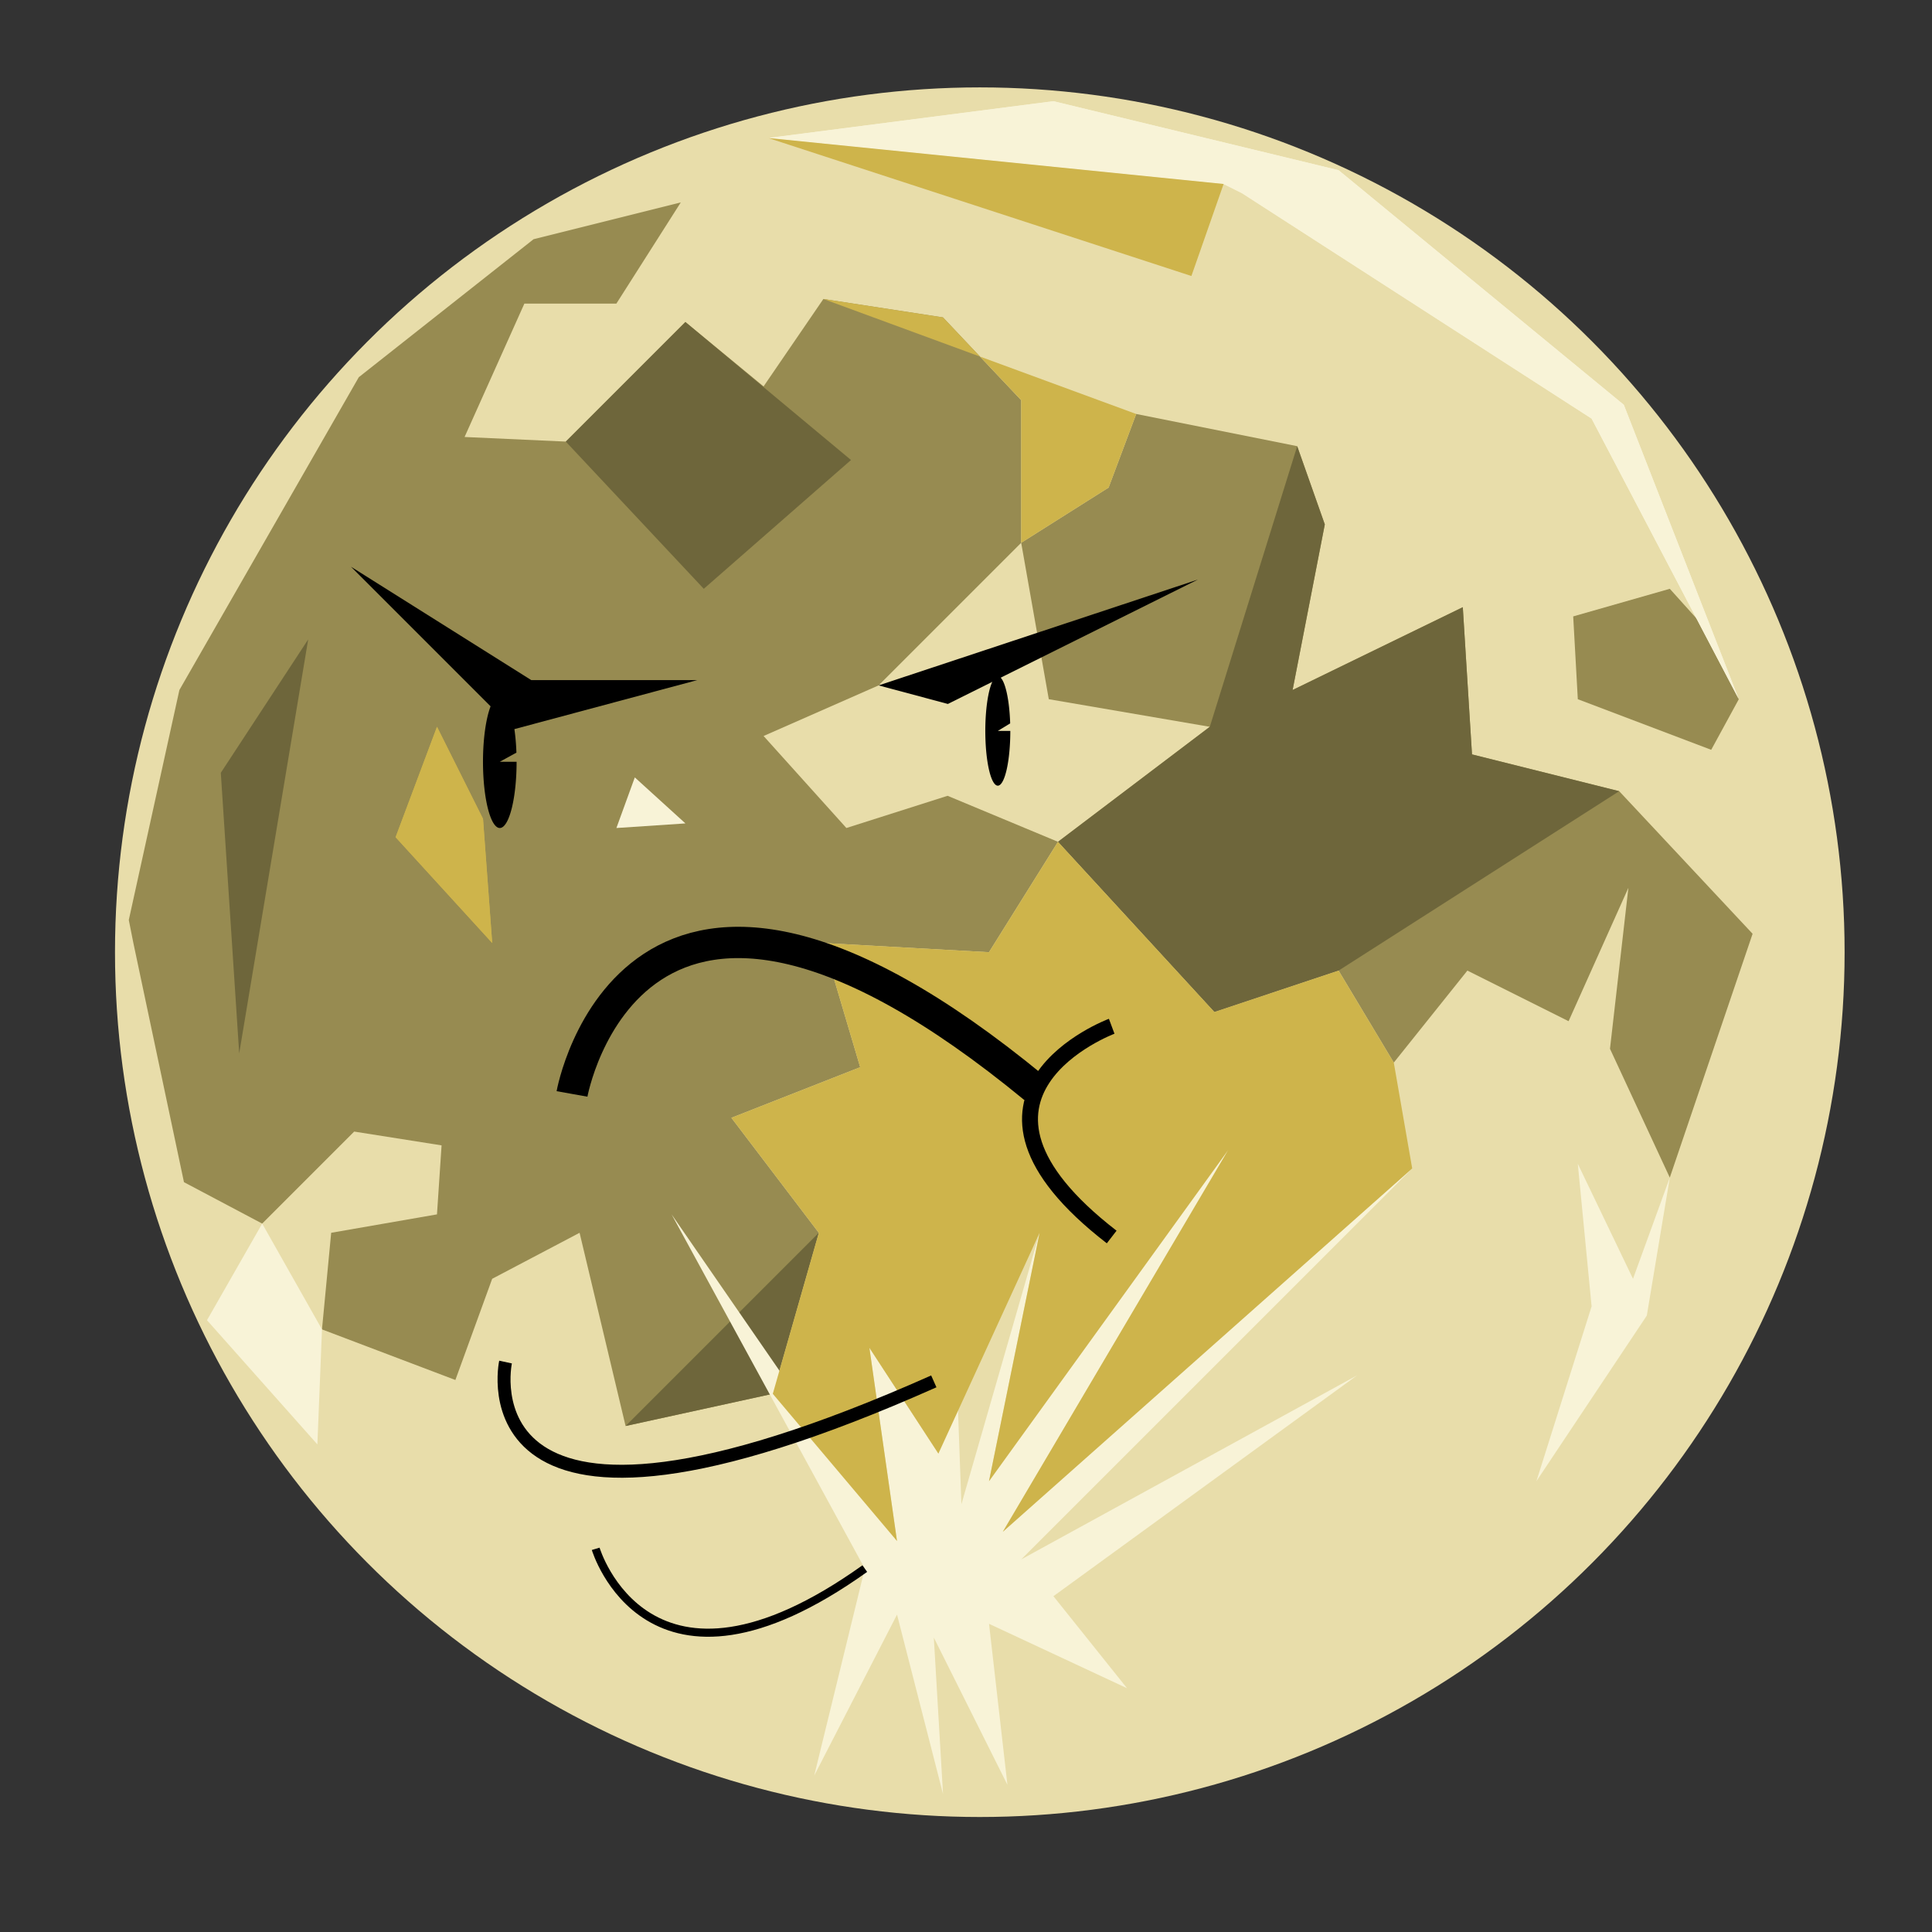 <?xml version="1.0" encoding="UTF-8" standalone="no"?>
<!-- Created with Inkscape (http://www.inkscape.org/) -->

<svg
   xmlns:osb="http://www.openswatchbook.org/uri/2009/osb"
   xmlns:dc="http://purl.org/dc/elements/1.1/"
   xmlns:cc="http://creativecommons.org/ns#"
   xmlns:rdf="http://www.w3.org/1999/02/22-rdf-syntax-ns#"
   xmlns:svg="http://www.w3.org/2000/svg"
   xmlns="http://www.w3.org/2000/svg"
   xmlns:sodipodi="http://sodipodi.sourceforge.net/DTD/sodipodi-0.dtd"
   xmlns:inkscape="http://www.inkscape.org/namespaces/inkscape"
   width="158.75mm"
   height="158.75mm"
   viewBox="0 0 158.75 158.75"
   version="1.1"
   id="svg8"
   inkscape:version="0.92.3 (2405546, 2018-03-11)"
   sodipodi:docname="moon-miffed.svg">
  <rect x="0" y="0" width="158.75" height="158.75" fill="#333333" stroke="none"/>
  <defs
     id="defs2">
    <marker
       inkscape:isstock="true"
       style="overflow:visible"
       id="marker5128"
       refX="0.0"
       refY="0.0"
       orient="auto"
       inkscape:stockid="SquareL">
      <path
         transform="scale(0.8)"
         style="fill-rule:evenodd;stroke:#000000;stroke-width:1pt;stroke-opacity:1;fill:#000000;fill-opacity:1"
         d="M -5.0,-5.0 L -5.0,5.0 L 5.0,5.0 L 5.0,-5.0 L -5.0,-5.0 z "
         id="path5126" />
    </marker>
    <marker
       inkscape:isstock="true"
       style="overflow:visible"
       id="marker4986"
       refX="0.0"
       refY="0.0"
       orient="auto"
       inkscape:stockid="SquareL">
      <path
         transform="scale(0.8)"
         style="fill-rule:evenodd;stroke:#000000;stroke-width:1pt;stroke-opacity:1;fill:#000000;fill-opacity:1"
         d="M -5.0,-5.0 L -5.0,5.0 L 5.0,5.0 L 5.0,-5.0 L -5.0,-5.0 z "
         id="path4984" />
    </marker>
    <marker
       inkscape:isstock="true"
       style="overflow:visible"
       id="marker4850"
       refX="0.0"
       refY="0.0"
       orient="auto"
       inkscape:stockid="SquareL">
      <path
         transform="scale(0.8)"
         style="fill-rule:evenodd;stroke:#000000;stroke-width:1pt;stroke-opacity:1;fill:#000000;fill-opacity:1"
         d="M -5.0,-5.0 L -5.0,5.0 L 5.0,5.0 L 5.0,-5.0 L -5.0,-5.0 z "
         id="path4848" />
    </marker>
    <marker
       inkscape:isstock="true"
       style="overflow:visible"
       id="marker4720"
       refX="0.0"
       refY="0.0"
       orient="auto"
       inkscape:stockid="SquareL">
      <path
         transform="scale(0.8)"
         style="fill-rule:evenodd;stroke:#000000;stroke-width:1pt;stroke-opacity:1;fill:#000000;fill-opacity:1"
         d="M -5.0,-5.0 L -5.0,5.0 L 5.0,5.0 L 5.0,-5.0 L -5.0,-5.0 z "
         id="path4718" />
    </marker>
    <marker
       inkscape:isstock="true"
       style="overflow:visible"
       id="marker4596"
       refX="0.0"
       refY="0.0"
       orient="auto"
       inkscape:stockid="SquareL">
      <path
         transform="scale(0.8)"
         style="fill-rule:evenodd;stroke:#000000;stroke-width:1pt;stroke-opacity:1;fill:#000000;fill-opacity:1"
         d="M -5.0,-5.0 L -5.0,5.0 L 5.0,5.0 L 5.0,-5.0 L -5.0,-5.0 z "
         id="path4594" />
    </marker>
    <marker
       inkscape:isstock="true"
       style="overflow:visible"
       id="marker4478"
       refX="0.0"
       refY="0.0"
       orient="auto"
       inkscape:stockid="SquareL">
      <path
         transform="scale(0.8)"
         style="fill-rule:evenodd;stroke:#000000;stroke-width:1pt;stroke-opacity:1;fill:#000000;fill-opacity:1"
         d="M -5.0,-5.0 L -5.0,5.0 L 5.0,5.0 L 5.0,-5.0 L -5.0,-5.0 z "
         id="path4476" />
    </marker>
    <marker
       inkscape:isstock="true"
       style="overflow:visible"
       id="marker4366"
       refX="0.0"
       refY="0.0"
       orient="auto"
       inkscape:stockid="SquareL">
      <path
         transform="scale(0.8)"
         style="fill-rule:evenodd;stroke:#000000;stroke-width:1pt;stroke-opacity:1;fill:#000000;fill-opacity:1"
         d="M -5.0,-5.0 L -5.0,5.0 L 5.0,5.0 L 5.0,-5.0 L -5.0,-5.0 z "
         id="path4364" />
    </marker>
    <marker
       inkscape:isstock="true"
       style="overflow:visible"
       id="marker4260"
       refX="0.0"
       refY="0.0"
       orient="auto"
       inkscape:stockid="SquareL">
      <path
         transform="scale(0.8)"
         style="fill-rule:evenodd;stroke:#000000;stroke-width:1pt;stroke-opacity:1;fill:#000000;fill-opacity:1"
         d="M -5.0,-5.0 L -5.0,5.0 L 5.0,5.0 L 5.0,-5.0 L -5.0,-5.0 z "
         id="path4258" />
    </marker>
    <marker
       inkscape:isstock="true"
       style="overflow:visible"
       id="marker4160"
       refX="0.0"
       refY="0.0"
       orient="auto"
       inkscape:stockid="SquareL">
      <path
         transform="scale(0.8)"
         style="fill-rule:evenodd;stroke:#000000;stroke-width:1pt;stroke-opacity:1;fill:#000000;fill-opacity:1"
         d="M -5.0,-5.0 L -5.0,5.0 L 5.0,5.0 L 5.0,-5.0 L -5.0,-5.0 z "
         id="path4158" />
    </marker>
    <marker
       inkscape:isstock="true"
       style="overflow:visible"
       id="marker4066"
       refX="0.0"
       refY="0.0"
       orient="auto"
       inkscape:stockid="SquareL">
      <path
         transform="scale(0.8)"
         style="fill-rule:evenodd;stroke:#000000;stroke-width:1pt;stroke-opacity:1;fill:#000000;fill-opacity:1"
         d="M -5.0,-5.0 L -5.0,5.0 L 5.0,5.0 L 5.0,-5.0 L -5.0,-5.0 z "
         id="path4064" />
    </marker>
    <marker
       inkscape:isstock="true"
       style="overflow:visible"
       id="marker3978"
       refX="0.0"
       refY="0.0"
       orient="auto"
       inkscape:stockid="SquareL">
      <path
         transform="scale(0.8)"
         style="fill-rule:evenodd;stroke:#000000;stroke-width:1pt;stroke-opacity:1;fill:#000000;fill-opacity:1"
         d="M -5.0,-5.0 L -5.0,5.0 L 5.0,5.0 L 5.0,-5.0 L -5.0,-5.0 z "
         id="path3976" />
    </marker>
    <marker
       inkscape:isstock="true"
       style="overflow:visible"
       id="marker3896"
       refX="0.0"
       refY="0.0"
       orient="auto"
       inkscape:stockid="SquareL">
      <path
         transform="scale(0.8)"
         style="fill-rule:evenodd;stroke:#000000;stroke-width:1pt;stroke-opacity:1;fill:#000000;fill-opacity:1"
         d="M -5.0,-5.0 L -5.0,5.0 L 5.0,5.0 L 5.0,-5.0 L -5.0,-5.0 z "
         id="path3894" />
    </marker>
    <marker
       inkscape:isstock="true"
       style="overflow:visible"
       id="marker3820"
       refX="0.0"
       refY="0.0"
       orient="auto"
       inkscape:stockid="SquareL">
      <path
         transform="scale(0.8)"
         style="fill-rule:evenodd;stroke:#000000;stroke-width:1pt;stroke-opacity:1;fill:#000000;fill-opacity:1"
         d="M -5.0,-5.0 L -5.0,5.0 L 5.0,5.0 L 5.0,-5.0 L -5.0,-5.0 z "
         id="path3818" />
    </marker>
    <marker
       inkscape:isstock="true"
       style="overflow:visible"
       id="marker3750"
       refX="0.0"
       refY="0.0"
       orient="auto"
       inkscape:stockid="SquareL">
      <path
         transform="scale(0.8)"
         style="fill-rule:evenodd;stroke:#000000;stroke-width:1pt;stroke-opacity:1;fill:#000000;fill-opacity:1"
         d="M -5.0,-5.0 L -5.0,5.0 L 5.0,5.0 L 5.0,-5.0 L -5.0,-5.0 z "
         id="path3748" />
    </marker>
    <marker
       inkscape:isstock="true"
       style="overflow:visible"
       id="marker3686"
       refX="0.0"
       refY="0.0"
       orient="auto"
       inkscape:stockid="SquareL">
      <path
         transform="scale(0.8)"
         style="fill-rule:evenodd;stroke:#000000;stroke-width:1pt;stroke-opacity:1;fill:#000000;fill-opacity:1"
         d="M -5.0,-5.0 L -5.0,5.0 L 5.0,5.0 L 5.0,-5.0 L -5.0,-5.0 z "
         id="path3684" />
    </marker>
    <marker
       inkscape:isstock="true"
       style="overflow:visible"
       id="marker3628"
       refX="0.0"
       refY="0.0"
       orient="auto"
       inkscape:stockid="SquareL">
      <path
         transform="scale(0.8)"
         style="fill-rule:evenodd;stroke:#000000;stroke-width:1pt;stroke-opacity:1;fill:#000000;fill-opacity:1"
         d="M -5.0,-5.0 L -5.0,5.0 L 5.0,5.0 L 5.0,-5.0 L -5.0,-5.0 z "
         id="path3626" />
    </marker>
    <marker
       inkscape:isstock="true"
       style="overflow:visible"
       id="marker3576"
       refX="0.0"
       refY="0.0"
       orient="auto"
       inkscape:stockid="SquareL">
      <path
         transform="scale(0.8)"
         style="fill-rule:evenodd;stroke:#000000;stroke-width:1pt;stroke-opacity:1;fill:#000000;fill-opacity:1"
         d="M -5.0,-5.0 L -5.0,5.0 L 5.0,5.0 L 5.0,-5.0 L -5.0,-5.0 z "
         id="path3574" />
    </marker>
    <marker
       inkscape:isstock="true"
       style="overflow:visible"
       id="marker3530"
       refX="0.0"
       refY="0.0"
       orient="auto"
       inkscape:stockid="SquareL">
      <path
         transform="scale(0.8)"
         style="fill-rule:evenodd;stroke:#000000;stroke-width:1pt;stroke-opacity:1;fill:#000000;fill-opacity:1"
         d="M -5.0,-5.0 L -5.0,5.0 L 5.0,5.0 L 5.0,-5.0 L -5.0,-5.0 z "
         id="path3528" />
    </marker>
    <marker
       inkscape:isstock="true"
       style="overflow:visible"
       id="marker3490"
       refX="0.0"
       refY="0.0"
       orient="auto"
       inkscape:stockid="SquareL">
      <path
         transform="scale(0.8)"
         style="fill-rule:evenodd;stroke:#000000;stroke-width:1pt;stroke-opacity:1;fill:#000000;fill-opacity:1"
         d="M -5.0,-5.0 L -5.0,5.0 L 5.0,5.0 L 5.0,-5.0 L -5.0,-5.0 z "
         id="path3488" />
    </marker>
    <marker
       inkscape:isstock="true"
       style="overflow:visible"
       id="marker3456"
       refX="0.0"
       refY="0.0"
       orient="auto"
       inkscape:stockid="SquareL">
      <path
         transform="scale(0.8)"
         style="fill-rule:evenodd;stroke:#000000;stroke-width:1pt;stroke-opacity:1;fill:#000000;fill-opacity:1"
         d="M -5.0,-5.0 L -5.0,5.0 L 5.0,5.0 L 5.0,-5.0 L -5.0,-5.0 z "
         id="path3454" />
    </marker>
    <marker
       inkscape:isstock="true"
       style="overflow:visible"
       id="marker3428"
       refX="0.0"
       refY="0.0"
       orient="auto"
       inkscape:stockid="SquareL">
      <path
         transform="scale(0.8)"
         style="fill-rule:evenodd;stroke:#000000;stroke-width:1pt;stroke-opacity:1;fill:#000000;fill-opacity:1"
         d="M -5.0,-5.0 L -5.0,5.0 L 5.0,5.0 L 5.0,-5.0 L -5.0,-5.0 z "
         id="path3426" />
    </marker>
    <marker
       inkscape:isstock="true"
       style="overflow:visible"
       id="marker3406"
       refX="0.0"
       refY="0.0"
       orient="auto"
       inkscape:stockid="SquareL">
      <path
         transform="scale(0.8)"
         style="fill-rule:evenodd;stroke:#000000;stroke-width:1pt;stroke-opacity:1;fill:#000000;fill-opacity:1"
         d="M -5.0,-5.0 L -5.0,5.0 L 5.0,5.0 L 5.0,-5.0 L -5.0,-5.0 z "
         id="path3404" />
    </marker>
    <linearGradient
       id="linearGradient1452"
       osb:paint="solid">
      <stop
         style="stop-color:#00ffff;stop-opacity:1;"
         offset="0"
         id="stop1450" />
    </linearGradient>
  </defs>
  <sodipodi:namedview
     id="base"
     pagecolor="#ffffff"
     bordercolor="#666666"
     borderopacity="1.0"
     inkscape:pageopacity="0.0"
     inkscape:pageshadow="2"
     inkscape:zoom="1"
     inkscape:cx="334.45267"
     inkscape:cy="330.67719"
     inkscape:document-units="mm"
     inkscape:current-layer="layer4"
     showgrid="false"
     inkscape:window-width="1920"
     inkscape:window-height="986"
     inkscape:window-x="-11"
     inkscape:window-y="-11"
     inkscape:window-maximized="1"
     inkscape:snap-bbox="true" />
  <g
     inkscape:groupmode="layer"
     id="layer2"
     inkscape:label="circle"
     sodipodi:insensitive="true"
     style="display:inline">
    <circle
       style="fill:#e8ddaa;fill-opacity:1;stroke:none;stroke-width:1.565;stroke-miterlimit:4;stroke-dasharray:none;stroke-dashoffset:0;stroke-opacity:1"
       id="path1422"
       cx="80.509"
       cy="78.241"
       r="71.06" />
  </g>
  <g
     inkscape:groupmode="layer"
     id="layer3"
     inkscape:label="crater-details"
     sodipodi:insensitive="true"
     style="display:inline">
    <path
       style="fill:#978b51;fill-opacity:1;stroke:none;stroke-width:0.265px;stroke-linecap:butt;stroke-linejoin:miter;stroke-opacity:1"
       d="m 10.583,75.595 4.158,-18.899 14.741,-25.702 14.363,-11.339 12.095,-3.024 -5.292,8.315 h -7.56 l -4.914,10.961 8.315,0.378 9.827,-9.827 6.426,5.292 4.914,-7.182 9.827,1.512 6.426,6.804 V 44.601 l -11.717,11.717 -9.449,4.158 6.804,7.56 8.315,-2.646 9.071,3.78 -5.67,9.071 -13.607,-0.756 3.024,10.205 -10.583,4.158 7.182,9.449 -3.78,13.229 -12.095,2.646 -3.78,-15.875 -7.182,3.78 -3.024,8.315 -10.961,-4.158 0.756,-7.938 8.693,-1.512 0.378,-5.67 -7.182,-1.134 -7.56,7.56 -6.426,-3.402 -4.158,-19.655 z"
       id="path1461"
       inkscape:connector-curvature="0" />
    <path
       style="fill:none;stroke:#000000;stroke-width:0.265px;stroke-linecap:butt;stroke-linejoin:miter;stroke-opacity:1"
       d="M 214.69,114.905 Z"
       id="path1463"
       inkscape:connector-curvature="0" />
    <path
       style="fill:#978b51;fill-opacity:1;stroke:none;stroke-width:0.265px;stroke-linecap:butt;stroke-linejoin:miter;stroke-opacity:1"
       d="m 91.092,40.065 -7.182,4.536 2.268,12.851 13.229,2.268 -12.473,9.449 12.851,13.985 10.205,-3.402 4.536,7.56 6.048,-7.56 8.315,4.158 4.914,-10.961 -1.512,13.229 4.914,10.583 6.804,-20.033 -10.961,-11.717 -12.095,-3.024 -0.756,-12.095 -13.985,6.804 2.646,-13.607 -2.268,-6.426 -13.229,-2.646 z"
       id="path1465"
       inkscape:connector-curvature="0" />
    <path
       style="fill:#978b51;fill-opacity:1;stroke:none;stroke-width:0.265px;stroke-linecap:butt;stroke-linejoin:miter;stroke-opacity:1"
       d="m 129.268,50.649 7.938,-2.268 3.402,3.78 2.268,5.292 -2.268,4.158 -10.961,-4.158 z"
       id="path1471"
       inkscape:connector-curvature="0" />
    <path
       style="fill:none;stroke:#000000;stroke-width:0.265px;stroke-linecap:butt;stroke-linejoin:miter;stroke-opacity:1"
       d="M 198.815,80.509 Z"
       id="path1473"
       inkscape:connector-curvature="0" />
    <path
       style="fill:#6e663b;fill-opacity:1;stroke:none;stroke-width:0.265px;stroke-linecap:butt;stroke-linejoin:miter;stroke-opacity:1"
       d="M 19.655,86.557 18.143,63.5 25.324,52.539 Z"
       id="path1475"
       inkscape:connector-curvature="0" />
    <path
       style="fill:#6e663b;fill-opacity:1;stroke:none;stroke-width:0.265px;stroke-linecap:butt;stroke-linejoin:miter;stroke-opacity:1"
       d="m 51.405,117.173 12.095,-2.646 3.78,-13.229 z"
       id="path1479"
       inkscape:connector-curvature="0" />
    <path
       style="fill:none;stroke:#000000;stroke-width:0.265px;stroke-linecap:butt;stroke-linejoin:miter;stroke-opacity:1"
       d="M 201.839,114.527 Z"
       id="path1481"
       inkscape:connector-curvature="0" />
    <path
       style="fill:#6e663b;fill-opacity:1;stroke:none;stroke-width:0.265px;stroke-linecap:butt;stroke-linejoin:miter;stroke-opacity:1"
       d="M 46.491,36.286 56.318,26.458 69.926,37.798 57.83,48.381 Z"
       id="path1483"
       inkscape:connector-curvature="0" />
    <path
       style="fill:#6e663b;fill-opacity:1;stroke:none;stroke-width:0.265px;stroke-linecap:butt;stroke-linejoin:miter;stroke-opacity:1"
       d="m 106.589,36.664 2.268,6.426 -2.646,13.607 13.985,-6.804 0.756,12.095 12.095,3.024 -23.057,14.741 L 99.786,83.155 86.935,69.17 99.408,59.72 Z"
       id="path1487"
       inkscape:connector-curvature="0" />
    <path
       style="fill:#f8f3d7;fill-opacity:1;stroke:none;stroke-width:0.265px;stroke-linecap:butt;stroke-linejoin:miter;stroke-opacity:1"
       d="m 71.06,128.89 -15.875,-29.104 18.521,26.836 -2.268,-15.875 5.67,8.693 1.134,-16.631 0.756,20.789 6.426,-22.301 -4.158,20.411 19.655,-27.214 -18.521,31.372 33.64,-29.86 -32.128,32.128 27.592,-15.119 -24.946,18.143 6.048,7.56 -11.339,-5.292 1.512,13.229 -6.048,-12.095 0.756,12.851 -3.78,-14.741 -6.804,13.229 z"
       id="path1493"
       inkscape:connector-curvature="0" />
    <path
       style="fill:#f8f3d7;fill-opacity:1;stroke:none;stroke-width:0.265px;stroke-linecap:butt;stroke-linejoin:miter;stroke-opacity:1"
       d="m 130.78,107.345 -1.134,-11.717 4.536,9.449 3.024,-8.315 -1.89,11.339 -9.071,13.607 z"
       id="path1497"
       inkscape:connector-curvature="0" />
    <path
       style="fill:none;stroke:#000000;stroke-width:0.265px;stroke-linecap:butt;stroke-linejoin:miter;stroke-opacity:1"
       d="M 219.604,127.756 Z"
       id="path1499"
       inkscape:connector-curvature="0" />
    <path
       style="fill:#f8f3d7;fill-opacity:1;stroke:none;stroke-width:0.265px;stroke-linecap:butt;stroke-linejoin:miter;stroke-opacity:1"
       d="m 26.458,109.235 -4.914,-8.693 -4.536,7.938 9.071,10.205 z"
       id="path1501"
       inkscape:connector-curvature="0" />
    <path
       style="fill:none;stroke:#000000;stroke-width:0.265px;stroke-linecap:butt;stroke-linejoin:miter;stroke-opacity:1"
       d="M 201.839,114.527 Z"
       id="path1503"
       inkscape:connector-curvature="0" />
    <path
       style="fill:#f8f3d7;fill-opacity:1;stroke:none;stroke-width:0.265px;stroke-linecap:butt;stroke-linejoin:miter;stroke-opacity:1"
       d="M 100.542,15.119 63.122,11.339 86.557,8.315 109.991,13.985 133.426,33.262 142.875,57.452 130.78,34.396 102.054,15.875 Z"
       id="path1505"
       inkscape:connector-curvature="0" />
    <path
       inkscape:connector-curvature="0"
       id="path1507"
       d="M 100.542,15.119 63.122,11.339 86.557,8.315 109.991,13.985 133.426,33.262 142.875,57.452 130.78,34.396 102.054,15.875 Z"
       style="fill:#f8f3d7;fill-opacity:1;stroke:none;stroke-width:0.265px;stroke-linecap:butt;stroke-linejoin:miter;stroke-opacity:1" />
    <path
       style="fill:none;stroke:#000000;stroke-width:0.265px;stroke-linecap:butt;stroke-linejoin:miter;stroke-opacity:1"
       d="M 232.077,100.164 Z"
       id="path1509"
       inkscape:connector-curvature="0" />
    <path
       style="fill:#f8f3d7;fill-opacity:1;stroke:none;stroke-width:0.265px;stroke-linecap:butt;stroke-linejoin:miter;stroke-opacity:1"
       d="m 50.649,68.036 1.512,-4.158 4.158,3.78 z"
       id="path1511"
       inkscape:connector-curvature="0" />
    <path
       style="fill:none;stroke:#000000;stroke-width:0.265px;stroke-linecap:butt;stroke-linejoin:miter;stroke-opacity:1"
       d="M 25.324,52.539 Z"
       id="path1515"
       inkscape:connector-curvature="0" />
    <path
       style="fill:none;stroke:#000000;stroke-width:0.265px;stroke-linecap:butt;stroke-linejoin:miter;stroke-opacity:1"
       d="M 230.188,75.217 Z"
       id="path1517"
       inkscape:connector-curvature="0" />
    <path
       style="fill:#ceb44b;fill-opacity:1;stroke:none;stroke-width:0.265px;stroke-linecap:butt;stroke-linejoin:miter;stroke-opacity:1"
       d="m 67.28,101.298 -7.182,-9.449 10.583,-4.158 -3.024,-10.205 13.607,0.756 5.67,-9.071 12.851,13.985 10.205,-3.402 4.536,7.56 1.512,8.693 -33.64,29.86 18.521,-31.372 -19.655,27.214 4.158,-20.411 -8.315,18.143 1.134,-16.631 -1.134,16.631 -5.67,-8.693 2.268,15.875 -10.205,-12.095 z"
       id="path1519"
       inkscape:connector-curvature="0" />
    <path
       style="fill:none;stroke:#000000;stroke-width:0.265px;stroke-linecap:butt;stroke-linejoin:miter;stroke-opacity:1"
       d="M 206.375,94.872 Z"
       id="path1521"
       inkscape:connector-curvature="0" />
    <path
       style="fill:#ceb44b;fill-opacity:1;stroke:none;stroke-width:0.265px;stroke-linecap:butt;stroke-linejoin:miter;stroke-opacity:1"
       d="m 39.688,67.28 -3.78,-7.56 -3.402,9.071 7.938,8.693 z"
       id="path1523"
       inkscape:connector-curvature="0" />
    <path
       inkscape:connector-curvature="0"
       id="path1525"
       d="m 39.688,67.28 -3.78,-7.56 -3.402,9.071 7.938,8.693 z"
       style="fill:#ceb44b;fill-opacity:1;stroke:none;stroke-width:0.265px;stroke-linecap:butt;stroke-linejoin:miter;stroke-opacity:1" />
    <path
       style="fill:none;stroke:#000000;stroke-width:0.265px;stroke-linecap:butt;stroke-linejoin:miter;stroke-opacity:1"
       d="M 206.375,94.872 Z"
       id="path1527"
       inkscape:connector-curvature="0" />
    <path
       style="fill:#ceb44b;fill-opacity:1;stroke:none;stroke-width:0.265px;stroke-linecap:butt;stroke-linejoin:miter;stroke-opacity:1"
       d="M 83.911,44.601 V 32.884 l -6.426,-6.804 -9.827,-1.512 25.702,9.449 -2.268,6.048 z"
       id="path1531"
       inkscape:connector-curvature="0" />
    <path
       style="fill:none;stroke:#000000;stroke-width:0.265px;stroke-linecap:butt;stroke-linejoin:miter;stroke-opacity:1"
       d="M 198.815,80.509 Z"
       id="path1533"
       inkscape:connector-curvature="0" />
    <path
       style="fill:#ceb44b;fill-opacity:1;stroke:none;stroke-width:0.265px;stroke-linecap:butt;stroke-linejoin:miter;stroke-opacity:1"
       d="m 63.122,11.339 37.42,3.78 -2.646,7.56 z"
       id="path1537"
       inkscape:connector-curvature="0" />
    <path
       style="fill:none;stroke:#000000;stroke-width:0.265px;stroke-linecap:butt;stroke-linejoin:miter;stroke-opacity:1"
       d="M 215.068,98.652 Z"
       id="path1539"
       inkscape:connector-curvature="0" />
  </g>
  <g
     inkscape:groupmode="layer"
     id="layer4"
     inkscape:label="expression-4"
     style="display:inline">
    <path
       style="fill:#000000;stroke:none;stroke-width:0.265px;stroke-linecap:butt;stroke-linejoin:miter;stroke-opacity:1;fill-opacity:1"
       d="M 28.84,46.567 42.201,59.928 57.288,55.885 H 43.656 Z"
       id="path1199"
       inkscape:connector-curvature="0" />
    <path
       style="fill:#000000;stroke:none;stroke-width:0.265px;stroke-linecap:butt;stroke-linejoin:miter;stroke-opacity:1;fill-opacity:1"
       d="m 72.193,56.318 5.692,1.525 20.54,-10.219 z"
       id="path1201"
       inkscape:connector-curvature="0" />
    <path
       style="fill:none;stroke:#000000;stroke-width:1.309;stroke-linecap:butt;stroke-linejoin:miter;stroke-miterlimit:4;stroke-dasharray:none;stroke-opacity:1"
       d="m 91.346,84.327 c 0,0 -15.103,5.642 0,17.316"
       id="path1205"
       inkscape:connector-curvature="0" />
    <path
       style="fill:none;stroke:#000000;stroke-width:2.573;stroke-linecap:butt;stroke-linejoin:miter;stroke-miterlimit:4;stroke-dasharray:none;stroke-opacity:1"
       d="m 47.002,89.887 c 0,0 4.955,-27.68 37.988,-0.486"
       id="path1207"
       inkscape:connector-curvature="0" />
    <path
       style="fill:none;stroke:#000000;stroke-width:1.065;stroke-linecap:butt;stroke-linejoin:miter;stroke-opacity:1;stroke-miterlimit:4;stroke-dasharray:none"
       d="m 41.54,111.919 c 0,0 -4.12,19.088 35.19,1.587"
       id="path1209"
       inkscape:connector-curvature="0" />
    <path
       style="fill:none;stroke:#000000;stroke-width:0.665;stroke-linecap:butt;stroke-linejoin:miter;stroke-opacity:1;stroke-miterlimit:4;stroke-dasharray:none"
       d="m 48.948,127.265 c 0,0 4.271,14.363 22.112,1.625"
       id="path1211"
       inkscape:connector-curvature="0" />
    <path
       style="fill:#000000;fill-opacity:1;stroke:none;stroke-width:0.961;stroke-linejoin:round;stroke-miterlimit:4;stroke-dasharray:none;stroke-dashoffset:0;stroke-opacity:1"
       id="path1217"
       sodipodi:type="arc"
       sodipodi:cx="41.067997"
       sodipodi:cy="62.592857"
       sodipodi:rx="1.3805"
       sodipodi:ry="5.4428577"
       sodipodi:start="0"
       sodipodi:end="6.1450949"
       d="m 42.448,62.593 a 1.381,5.443 0 0 1 -1.333,5.44 1.381,5.443 0 0 1 -1.425,-5.064 1.381,5.443 0 0 1 1.234,-5.789 1.381,5.443 0 0 1 1.51,4.664 l -1.367,0.749 z" />
    <path
       style="fill:#000000;fill-opacity:1;stroke:none;stroke-width:0.865;stroke-linejoin:round;stroke-miterlimit:4;stroke-dasharray:none;stroke-dashoffset:0;stroke-opacity:1"
       id="path1219"
       sodipodi:type="arc"
       sodipodi:cx="81.989494"
       sodipodi:cy="60.060417"
       sodipodi:rx="1.027"
       sodipodi:ry="4.4979172"
       sodipodi:start="0"
       sodipodi:end="6.1450949"
       d="m 83.016,60.06 a 1.027,4.498 0 0 1 -0.992,4.495 1.027,4.498 0 0 1 -1.06,-4.185 1.027,4.498 0 0 1 0.918,-4.784 1.027,4.498 0 0 1 1.123,3.855 l -1.017,0.619 z" />
  </g>
</svg>
